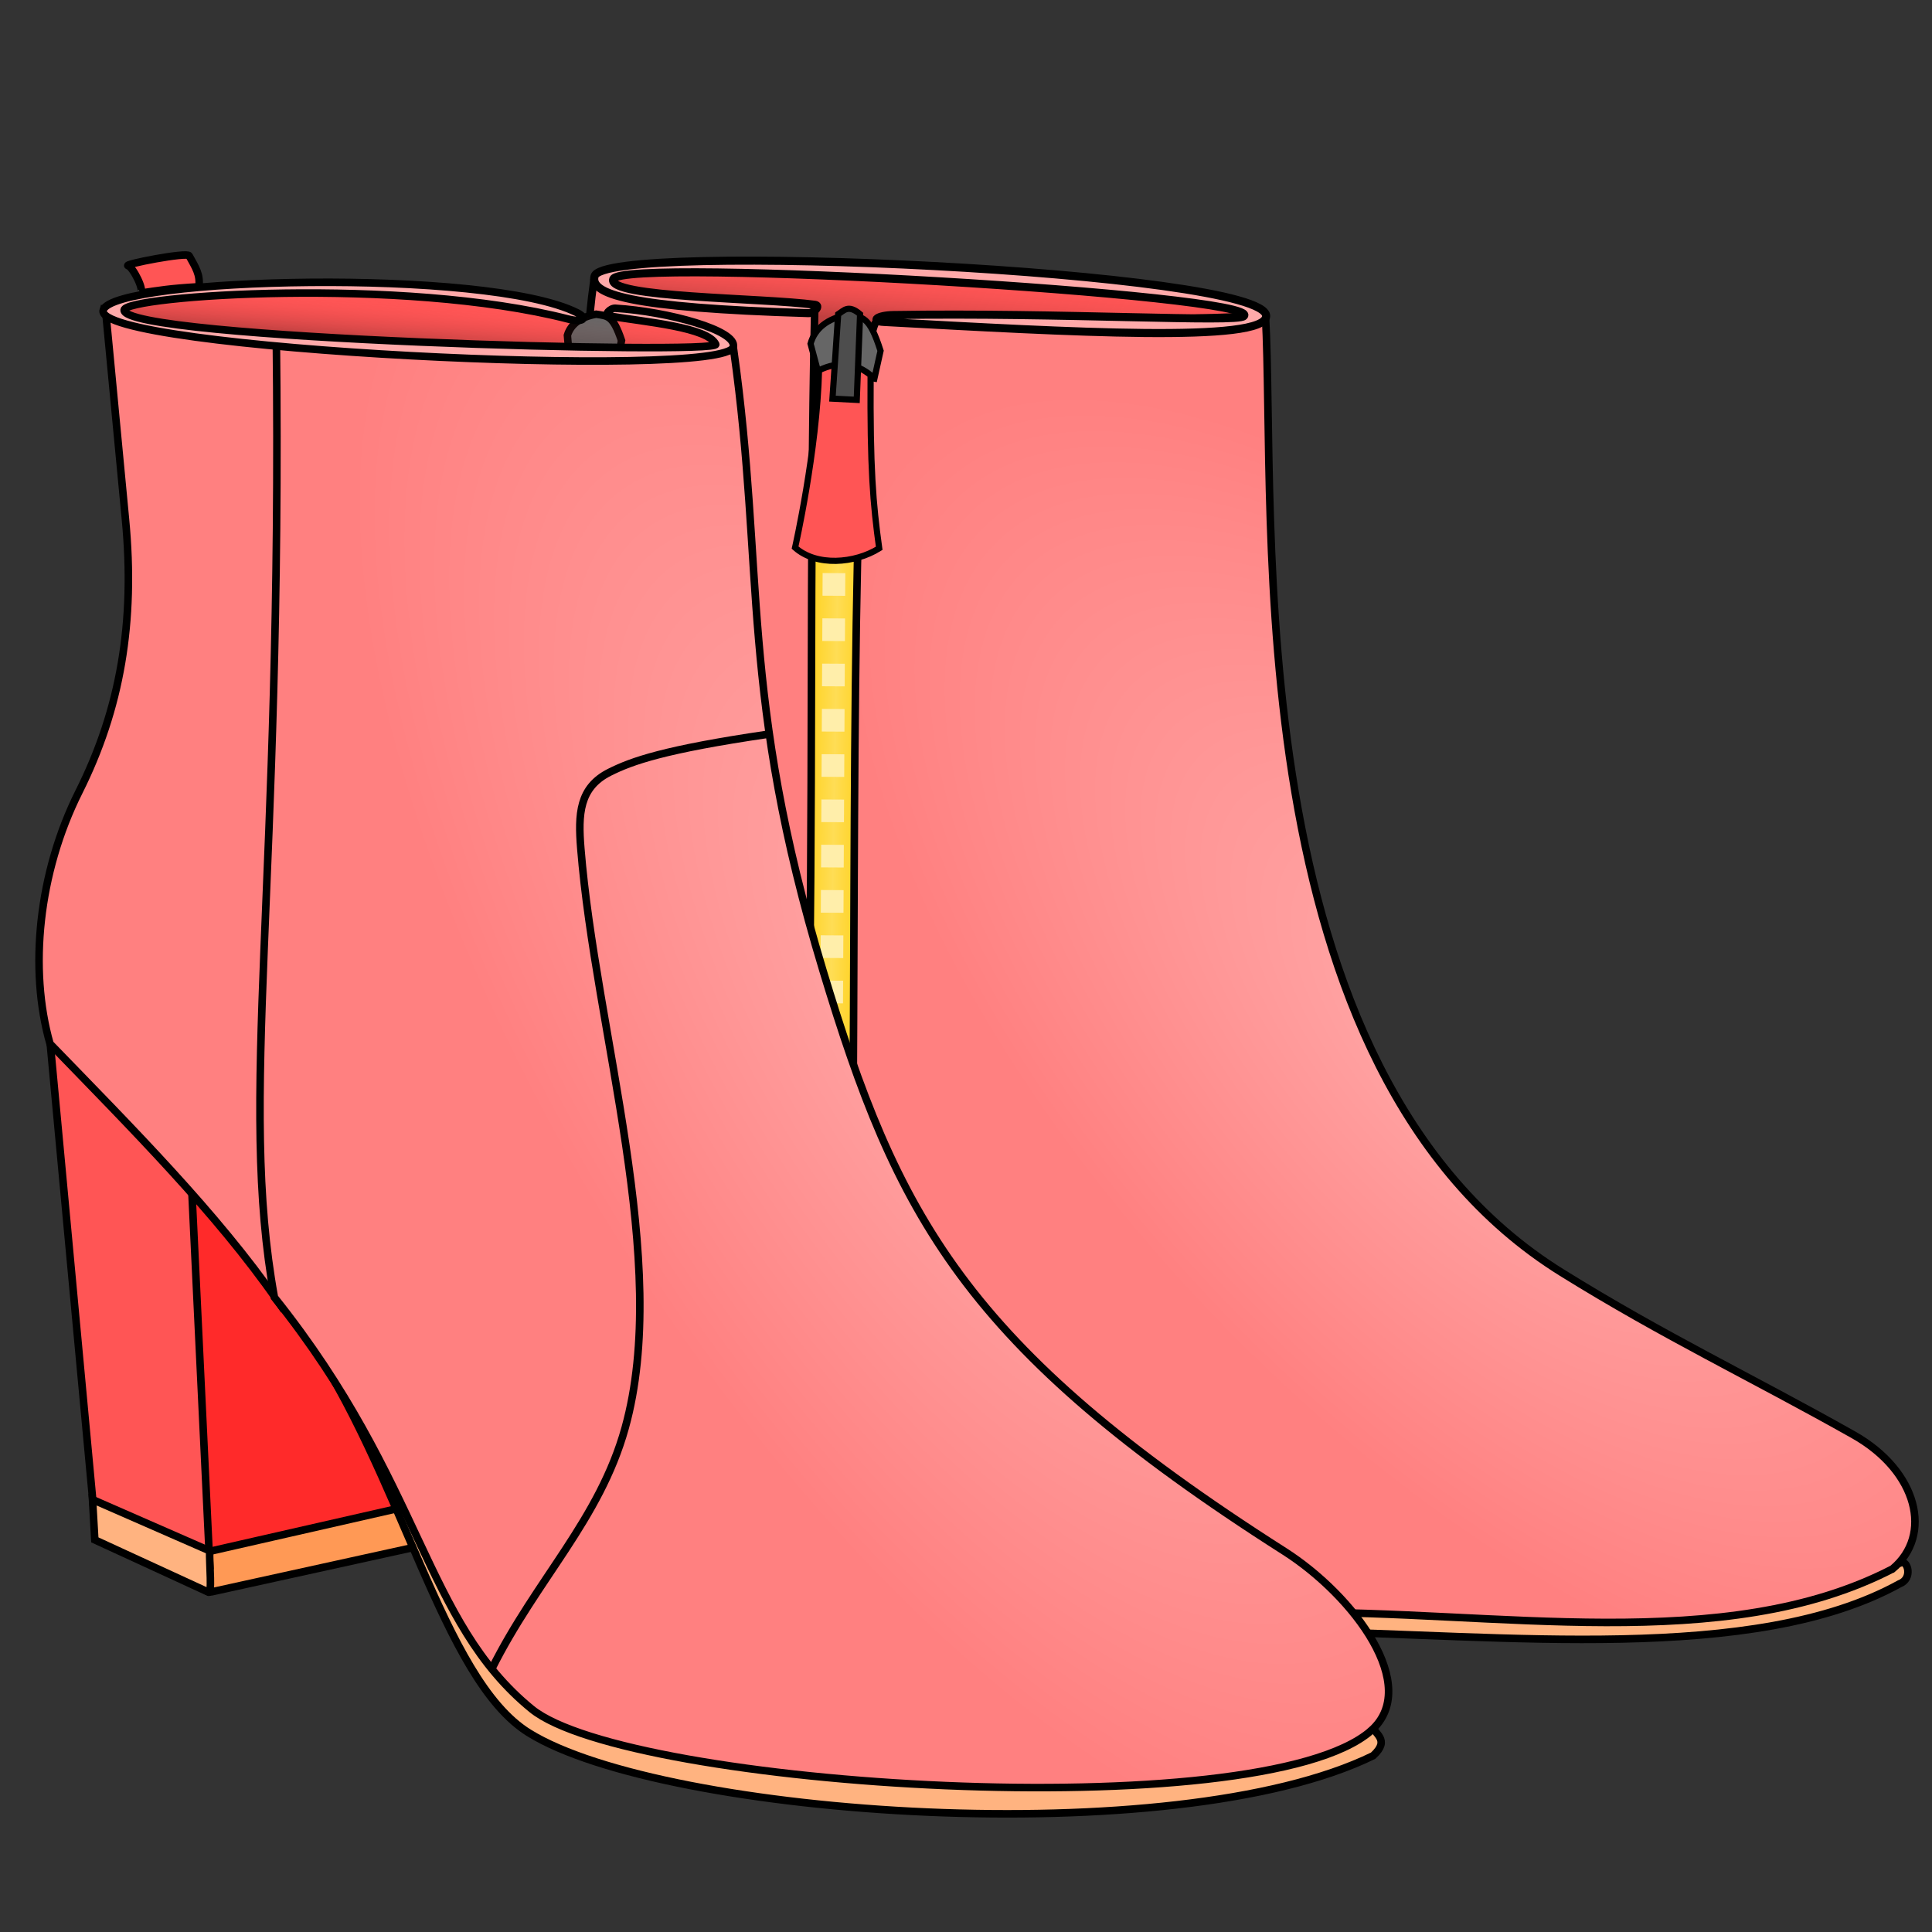 <svg cursor="default" version="1.1" viewBox="0 0 256 256" xmlns="http://www.w3.org/2000/svg" xmlns:xlink="http://www.w3.org/1999/xlink">
 <rect x="0" y="0" width="256" height="256" fill="#333333" stroke="none"/>
 <defs>
  <linearGradient id="innoGrad2">
   <stop stop-color="#faa" offset="0"/>
   <stop stop-color="#ff8080" offset="1"/>
  </linearGradient>
  <linearGradient id="innoGrad3">
   <stop stop-opacity=".251" offset="0"/>
   <stop stop-color="#f55" stop-opacity="0" offset="1"/>
  </linearGradient>
  <linearGradient id="linearGradient4350" x1="341.07" x2="341.48" y1="51" y2="45.665" gradientTransform="translate(-285.87 -5.556)" gradientUnits="userSpaceOnUse" xlink:href="#innoGrad3"/>
  <radialGradient id="radialGradient4360" cx="434.61" cy="158.34" r="75.276" gradientTransform="matrix(.911 1.423 -.622 .398 -167.73 -544.4)" gradientUnits="userSpaceOnUse" xlink:href="#innoGrad2"/>
  <radialGradient id="radialGradient4463" cx="487.28" cy="147.79" r="70.977" gradientTransform="matrix(1.06 1.119 -.518 .49 -244.01 -479.01)" gradientUnits="userSpaceOnUse" xlink:href="#innoGrad2"/>
  <linearGradient id="linearGradient4475" x1="400" x2="400.62" y1="47.964" y2="41.089" gradientTransform="translate(-285.87 -5.556)" gradientUnits="userSpaceOnUse" xlink:href="#innoGrad3"/>
  <linearGradient id="linearGradient893" x1="107.77" x2="113.42" y1="98.375" y2="98.471" gradientUnits="userSpaceOnUse">
   <stop stop-color="#ffd42a" offset="0"/>
   <stop stop-color="#fd5" offset=".51"/>
   <stop stop-color="#ffd42a" offset="1"/>
  </linearGradient>
 </defs>
 <g fill-rule="evenodd">
  <path d="m104.66 46.694c1.607 0.179 15.357 1.964 15.357 1.964l-3.572 112.32-18.928-4.822z" fill="url(#linearGradient893)" stroke="#000"/>
  <path d="m79.93 36.783c23.344 23.803 54.857 13.966 86.072 5.358-19.136-5.922-57.056-10.732-86.072-5.358z" fill="#f55"/>
  <path d="m79.93 36.783c23.344 23.803 54.857 13.966 86.072 5.358-19.136-5.922-57.056-10.732-86.072-5.358z" fill="url(#linearGradient4475)"/>
  <g stroke="#000">
   <path d="M78.666 37.365c8.074 2.088 21.087 3.149 29.292 3.53-.736 32.799-.146 67.831-.882 99.695-10.632-31.964-34.281-60.759-28.41-103.225z" fill="#ff8080"/>
   <path d="m27.653 207.01 29.42-6.314-32.956-47.477z" fill="#ff2a2a"/>
   <path d="M27.527 205.619l31.062-7.071.505 5.555-31.03 6.819c-2.171.284-.243-3.43-.537-5.303z" fill="#f95"/>
   <path d="m181.7 228.47c0.302 1.317 2.64 1.954 0.253 4.167-26.253 12.85-93.981 8.086-111.88-3.03-11.54-7.17-16.796-34.43-29.925-53.286z" fill="#ffb380"/>
   <path d="m6.566 137.31 5.808 62.377 15.405 7.45-2.525-52.78z" fill="#f55"/>
   <path d="M12.259 198.7l.305 5.34 15.026 6.914c.553.42.146-3.588.19-5.462z" fill="#ffb380"/>
  </g>
  <path d="M14.484 41.248c14.208 4.279 72.918 7.935 81.16 4.285-3.56-3.28-17.758-3.008-20.315-4.084-15.803-4.177-58.09-4.268-60.845-.201z" fill="#f55"/>
  <g stroke="#000">
   <path d="m36.805 172.41c-8.122-11.691-19.3-22.874-30.178-34.107-2.818-9.88-1.542-22.652 3.84-33.393 5.5-10.98 7.457-22.428 6.16-36.071l-2.59-27.232c8.507 1.732 17.13 3.436 26.786 3.482z" fill="#ff8080"/>
   <path d="M75.183 44.436c.423-1.436 1.696-2.43 3.805-2.802 1.53.245 2.219.103 3.366 3.482l-.927 5.162-5.805-.8z" fill="#666" stroke-width=".99"/>
   <path d="m171.98 216.16c27.43 0.465 60.447 4.341 79.704-6.291 1.814-0.682 1.092-3.129 0.233-2.814-30.163 11.06-60.729 5.484-81.901 4.82z" fill="#ffb380"/>
   <path d="M250.77 207.891c5.348-4.445 3.393-12.938-5.173-17.77-13.6-7.668-25.025-13.03-38.655-21.5-43.286-26.894-37.838-100.408-39.257-126.773-16.956.645-29.778.821-51.391.505-3.487 3.024-2.958 68.053-3.283 109.222-3.298 26.918 29.964 45.272 57.902 62.083 27.369-.287 57.635 5.742 79.857-5.767z" fill="url(#radialGradient4463)"/>
  </g>
 </g>
 <path d="m110.2 132.94 0.357-66.964" fill="none" stroke="#fea" stroke-dasharray="3,3" stroke-width="3"/>
 <g fill-rule="evenodd">
  <path d="m181.64 229.35c6.737-5.867-2.197-17.898-11.48-23.81-42.62-27.141-51.363-44.727-61.1-76.902-11.084-36.631-7.714-52.866-11.838-82.243-21.786 2.206-40.815-0.49-60.609-1.826 0.838 73.337-5.072 100.89-0.253 127.34 19.694 24.644 19.803 42.899 34.093 54.548 12.72 10.369 96.467 15.716 111.19 2.895z" fill="url(#radialGradient4360)" stroke="#000"/>
  <path d="M14.484 41.248c14.208 4.279 72.918 7.935 81.16 4.285-3.56-3.28-17.758-3.008-20.315-4.084-15.803-4.177-58.09-4.268-60.845-.201z" fill="url(#linearGradient4350)"/>
  <path d="M13.68 41.07c1.388-4.26 50.836-5.607 62.768.356 1.569.784.744 1.337-1.16.849-21.99-5.64-58.637-3.092-58.84-1.206-.415 3.869 79.043 5.957 78.393 4.554-1.042-2.25-9.206-2.939-14.107-3.75-.771-.128.132-1.068.804-1.027 6.957.428 16.213 2.946 15.625 5.134-1.181 4.388-85.183.308-83.483-4.91z" fill="#faa" stroke="#000"/>
  <path d="M18.562 38.849c.716-.23-.985-3.506-1.579-3.63-.832-.175 7.877-1.857 8.081-1.326.851 1.559 1.49 2.462 1.295 4.103-3.893.224-5.238.472-7.797.853z" fill="#f55" stroke="#000"/>
 </g>
 <path d="M65.155 221.15c5.966-11.944 14.288-19.764 17.678-31.932 6.103-21.915-3.915-52.5-5.872-76.786-.365-4.526-.229-8.085 3.818-10.11 2.948-1.476 7.217-3.014 21.057-5.042" fill="none" stroke="#000"/>
 <g fill-rule="evenodd" stroke="#000">
  <path d="M167.772 41.882c-.05 3.606-26.152 2.11-50.658.776-1.87-.101-.86-.88 1.238-.913 22.1-.355 45.603 1.048 46.47.137 2.666-2.8-82.456-7.855-83.564-4.904-.936 2.496 19.852 2.47 26.718 3.408.826.112-.14 1.127-.857 1.105-24.02-.713-28.963-2.541-28.335-4.897 1.258-4.726 89.072-.617 88.988 5.288z" fill="#faa" stroke-width="1.071"/>
  <g stroke-width=".82">
   <path d="M107.403 45.546c.547-1.977 2.194-3.346 4.922-3.857 1.978.337 2.87.141 4.354 4.794l-.82 3.692-7.51-1.102z" fill="#666"/>
   <path d="M108.524 49.061c-.262 10.628-3.173 23.5-3.173 23.5 2.838 2.525 7.892 2.123 11.148.092-.82-5.915-1.215-10.588-1.14-22.946-1.927-1.569-4.17-1.915-6.835-.646z" fill="#f55"/>
   <path d="M111.063 41.634l-.757 11.187 3.218.165.442-11.352c-1.558-1.34-2.148-.482-2.903 0z" fill="#4d4d4d"/>
  </g>
 </g>
</svg>
